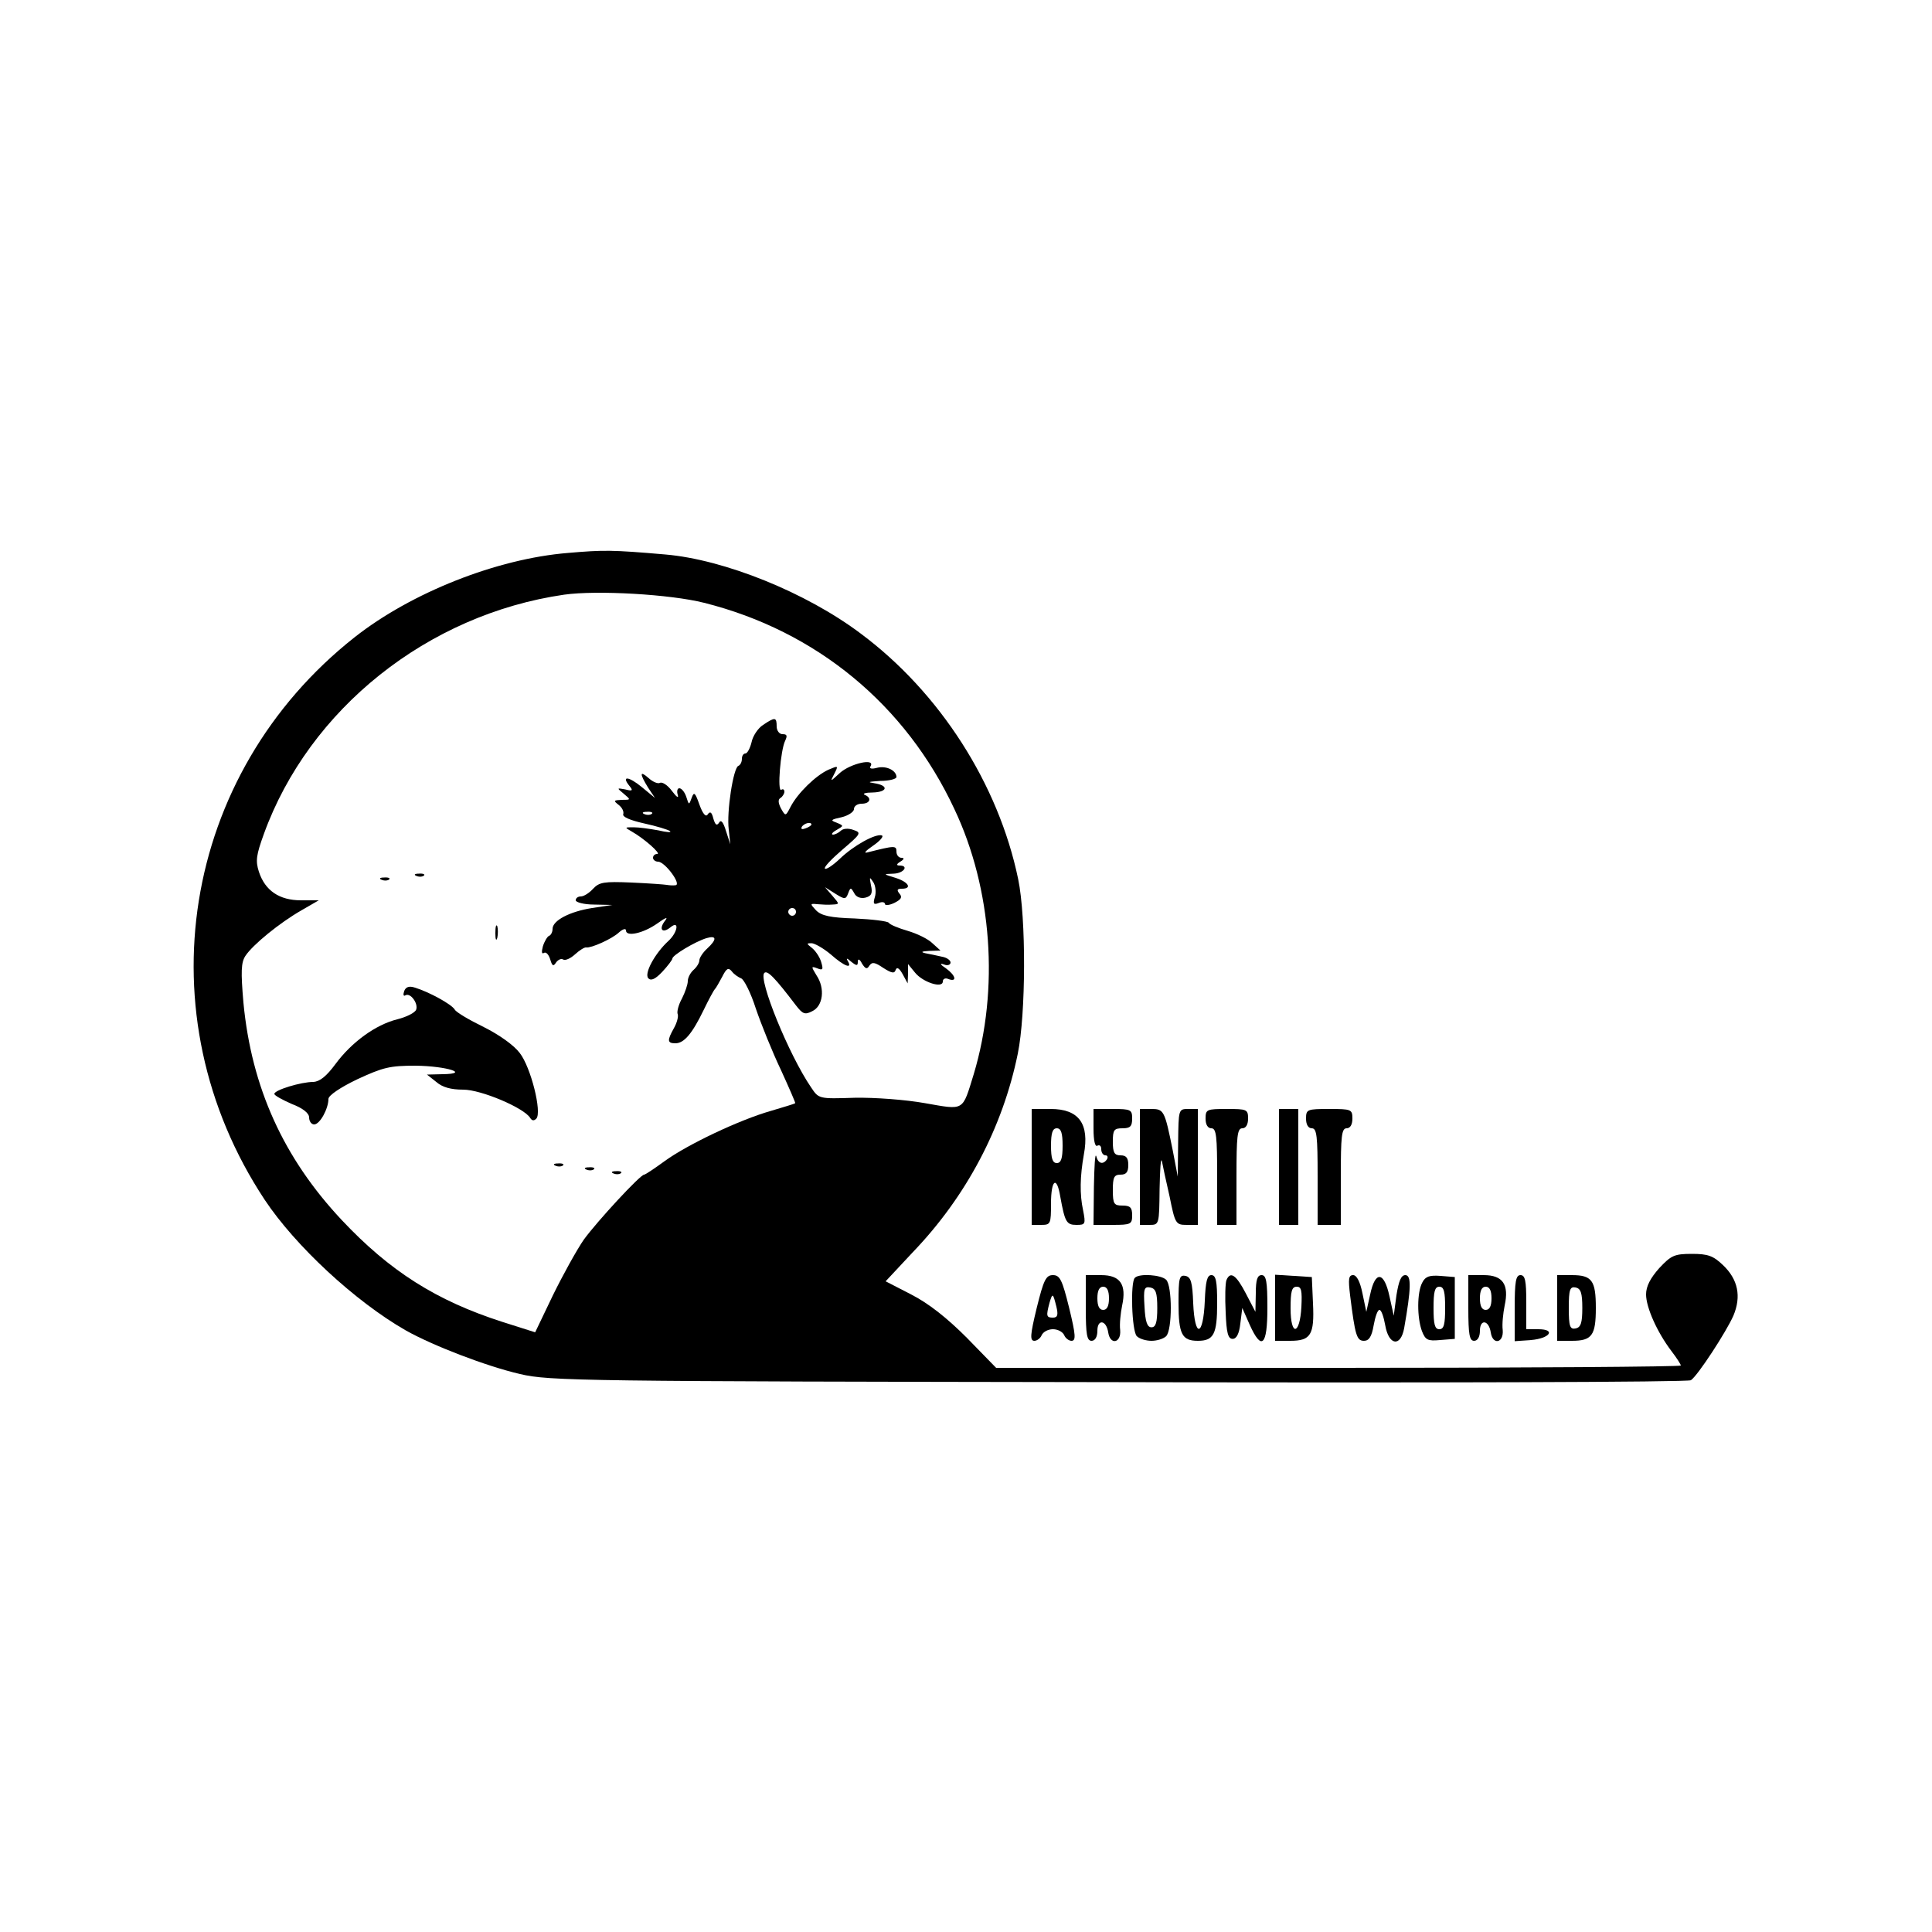 <?xml version="1.0" standalone="no"?>
<!DOCTYPE svg PUBLIC "-//W3C//DTD SVG 20010904//EN"
 "http://www.w3.org/TR/2001/REC-SVG-20010904/DTD/svg10.dtd">
<svg version="1.0" xmlns="http://www.w3.org/2000/svg"
 width="500pt" height="500pt" viewBox="0 0 500 500"
 preserveAspectRatio="xMidYMid meet">

<g transform="translate(0,500) scale(0.1,-0.1)"
fill="#000000" stroke="none">
<path d="M1470 3569 c-185 -15 -406 -103 -552 -218 -449 -354 -549 -978 -233
-1456 79 -119 234 -263 365 -338 69 -39 209 -93 296 -113 75 -18 162 -19 1549
-21 809 -2 1475 0 1481 5 18 12 92 126 110 167 21 50 12 94 -27 131 -25 24
-39 29 -80 29 -46 0 -54 -4 -85 -37 -23 -26 -34 -47 -34 -68 0 -33 28 -97 66
-147 13 -17 24 -34 24 -37 0 -3 -399 -6 -886 -6 l-886 0 -76 78 c-52 52 -99
89 -144 112 l-66 34 71 76 c138 144 232 322 271 513 21 102 22 351 1 452 -51
246 -203 483 -407 635 -142 107 -354 192 -506 205 -139 12 -159 12 -252 4z
m352 -129 c291 -73 522 -264 648 -534 98 -207 116 -466 50 -686 -30 -97 -23
-93 -126 -75 -50 9 -130 15 -182 14 -93 -3 -93 -3 -113 27 -58 85 -137 280
-121 296 8 8 28 -13 82 -84 17 -22 23 -25 42 -15 28 13 34 59 11 93 -14 23
-14 24 2 18 15 -6 16 -3 10 17 -4 13 -15 29 -24 36 -14 11 -14 12 -1 12 8 0
31 -13 50 -29 35 -31 57 -39 44 -17 -5 8 -2 8 9 -2 14 -11 17 -11 17 0 0 9 5
7 11 -5 9 -14 13 -15 19 -5 7 10 14 9 36 -6 22 -14 29 -15 32 -5 3 8 9 5 18
-11 l13 -24 1 25 0 25 18 -22 c20 -25 72 -42 72 -23 0 7 7 10 15 6 23 -8 18
10 -7 28 -15 10 -17 14 -5 10 9 -4 17 -1 17 5 0 6 -10 13 -22 15 -13 3 -32 7
-43 9 -13 3 -10 5 9 6 l30 1 -21 19 c-11 11 -40 25 -64 32 -24 7 -46 16 -49
21 -3 4 -43 9 -88 11 -63 2 -86 7 -100 21 -16 17 -16 18 3 16 11 -1 29 -2 39
-1 19 1 19 1 0 23 l-19 22 27 -17 c24 -15 27 -15 33 1 6 16 7 16 16 0 5 -10
17 -14 29 -11 15 4 19 11 14 32 -4 22 -4 23 6 8 6 -9 8 -27 4 -39 -5 -17 -3
-20 10 -15 9 4 16 2 16 -2 0 -5 11 -4 24 2 18 9 22 15 14 24 -8 10 -6 13 6 13
27 0 18 17 -16 28 -33 10 -33 10 -5 11 26 1 40 21 15 21 -9 0 -8 4 2 10 10 6
11 10 3 10 -7 0 -13 7 -13 16 0 16 -4 16 -75 -2 -11 -3 -5 4 14 17 19 13 29
25 23 27 -16 5 -73 -26 -109 -61 -18 -17 -35 -28 -38 -25 -4 3 17 25 45 49 48
41 50 44 29 51 -13 5 -27 4 -33 -2 -5 -5 -15 -10 -20 -10 -6 0 -2 6 9 12 19
11 19 11 0 19 -17 6 -15 8 13 14 17 4 32 14 32 21 0 8 9 14 20 14 22 0 27 15
8 23 -7 3 2 6 20 6 39 1 43 18 5 24 -20 3 -15 4 15 6 23 0 42 5 42 10 0 17
-26 30 -50 24 -15 -4 -21 -2 -17 4 13 22 -52 7 -79 -17 -26 -24 -26 -24 -15
-3 11 22 11 22 -15 11 -33 -15 -80 -61 -98 -96 -13 -25 -13 -25 -25 -4 -7 14
-8 23 -1 27 5 3 10 11 10 16 0 6 -4 8 -8 5 -11 -7 -2 103 10 127 6 13 5 17 -7
17 -8 0 -15 9 -15 20 0 24 -4 25 -35 4 -13 -8 -27 -29 -30 -45 -4 -16 -11 -29
-16 -29 -5 0 -9 -6 -9 -14 0 -8 -4 -16 -9 -18 -13 -4 -31 -119 -25 -165 l4
-38 -11 34 c-7 23 -13 31 -18 22 -6 -9 -10 -6 -15 11 -4 16 -8 19 -14 11 -5
-9 -13 0 -22 25 -11 31 -14 34 -20 17 -7 -19 -7 -19 -14 3 -4 12 -12 22 -18
22 -5 0 -7 -8 -4 -17 3 -10 -3 -6 -15 10 -11 15 -25 24 -31 21 -5 -3 -18 2
-29 12 -24 21 -24 12 -2 -24 l18 -27 -34 28 c-34 28 -54 30 -32 3 10 -12 8
-14 -11 -9 -22 4 -22 4 -4 -11 19 -16 19 -16 -5 -16 -21 -1 -22 -2 -8 -13 9
-7 14 -17 12 -24 -3 -7 18 -16 54 -24 32 -7 62 -16 67 -20 5 -4 -9 -3 -30 2
-22 4 -50 8 -64 8 -24 0 -24 0 -5 -11 32 -18 77 -58 66 -58 -6 0 -11 -4 -11
-10 0 -5 6 -10 13 -10 18 0 62 -60 45 -61 -7 -1 -17 0 -23 1 -5 1 -46 4 -91 6
-71 3 -83 1 -99 -16 -10 -11 -24 -20 -32 -20 -7 0 -13 -4 -13 -10 0 -5 21 -11
48 -11 l47 -1 -53 -8 c-57 -9 -102 -32 -102 -54 0 -8 -4 -16 -9 -18 -4 -1 -12
-14 -16 -27 -4 -15 -3 -21 3 -17 5 3 12 -4 16 -17 5 -17 8 -19 15 -8 5 7 13
11 18 8 6 -4 20 3 31 13 12 11 25 19 29 18 13 -2 67 22 85 39 10 9 18 11 18 5
0 -17 44 -8 81 18 22 16 29 18 20 7 -17 -22 -7 -34 14 -17 24 20 19 -13 -5
-35 -35 -32 -64 -85 -52 -97 7 -7 18 -2 36 17 14 15 26 31 26 34 0 9 59 44 88
53 27 8 28 -3 2 -27 -11 -10 -20 -24 -20 -30 0 -7 -7 -18 -15 -25 -8 -7 -15
-20 -15 -29 0 -9 -7 -29 -15 -45 -9 -16 -14 -35 -11 -41 2 -6 -2 -22 -10 -36
-18 -32 -17 -39 4 -39 22 0 43 24 73 86 13 27 26 51 29 54 3 3 11 17 19 32 11
22 16 25 25 14 6 -8 17 -15 24 -18 7 -2 25 -37 38 -78 14 -41 43 -113 65 -159
21 -46 38 -85 37 -86 -2 -2 -30 -10 -63 -20 -81 -23 -216 -87 -275 -130 -26
-19 -50 -35 -53 -35 -10 0 -121 -120 -156 -168 -18 -26 -54 -91 -80 -144 l-46
-96 -85 27 c-171 55 -291 131 -416 264 -150 160 -233 342 -254 562 -7 81 -6
104 5 121 19 29 89 86 145 118 l45 26 -46 0 c-56 0 -93 25 -109 74 -9 28 -7
43 13 98 117 323 424 568 777 619 85 12 275 1 362 -21z m-135 -546 c-3 -3 -12
-4 -19 -1 -8 3 -5 6 6 6 11 1 17 -2 13 -5z m413 -28 c0 -2 -7 -7 -16 -10 -8
-3 -12 -2 -9 4 6 10 25 14 25 6z m-40 -226 c0 -5 -4 -10 -10 -10 -5 0 -10 5
-10 10 0 6 5 10 10 10 6 0 10 -4 10 -10z"/>
<path d="M1078 2733 c7 -3 16 -2 19 1 4 3 -2 6 -13 5 -11 0 -14 -3 -6 -6z"/>
<path d="M988 2723 c7 -3 16 -2 19 1 4 3 -2 6 -13 5 -11 0 -14 -3 -6 -6z"/>
<path d="M1282 2585 c0 -16 2 -22 5 -12 2 9 2 23 0 30 -3 6 -5 -1 -5 -18z"/>
<path d="M1046 2435 c-3 -9 -2 -14 3 -11 13 8 34 -21 28 -37 -3 -8 -25 -19
-49 -25 -56 -14 -118 -59 -160 -116 -23 -31 -40 -45 -57 -46 -32 0 -101 -21
-101 -31 0 -4 20 -15 45 -26 29 -11 45 -24 45 -35 0 -10 6 -18 13 -18 15 0 37
41 37 66 0 9 31 30 75 51 67 31 84 35 151 35 80 -1 143 -21 69 -22 l-40 -1 24
-19 c16 -14 38 -20 70 -20 46 0 157 -47 173 -73 5 -8 10 -8 16 -2 15 16 -14
133 -43 170 -15 20 -53 47 -93 67 -37 18 -71 38 -75 45 -8 14 -67 46 -103 57
-15 5 -24 2 -28 -9z"/>
<path d="M1438 1983 c7 -3 16 -2 19 1 4 3 -2 6 -13 5 -11 0 -14 -3 -6 -6z"/>
<path d="M1518 1973 c7 -3 16 -2 19 1 4 3 -2 6 -13 5 -11 0 -14 -3 -6 -6z"/>
<path d="M1588 1963 c7 -3 16 -2 19 1 4 3 -2 6 -13 5 -11 0 -14 -3 -6 -6z"/>
<path d="M2670 1980 l0 -150 25 0 c24 0 25 3 25 55 0 63 15 73 24 18 12 -66
16 -73 42 -73 23 0 24 2 17 38 -9 41 -8 88 2 144 15 80 -13 118 -86 118 l-49
0 0 -150z m80 55 c0 -33 -4 -45 -15 -45 -11 0 -15 12 -15 45 0 33 4 45 15 45
11 0 15 -12 15 -45z"/>
<path d="M2830 2079 c0 -31 4 -48 10 -44 6 3 10 -1 10 -9 0 -9 5 -16 11 -16 5
0 7 -4 4 -10 -10 -15 -23 -12 -28 8 -3 9 -5 -27 -6 -80 l-1 -98 50 0 c47 0 50
2 50 25 0 20 -5 25 -25 25 -22 0 -25 4 -25 40 0 33 3 40 20 40 15 0 20 7 20
25 0 18 -5 25 -20 25 -16 0 -20 7 -20 35 0 31 3 35 25 35 20 0 25 5 25 25 0
23 -3 25 -50 25 l-50 0 0 -51z"/>
<path d="M2950 1980 l0 -150 25 0 c25 0 25 1 26 93 1 50 3 83 6 72 2 -11 11
-53 20 -92 14 -70 16 -73 44 -73 l29 0 0 150 0 150 -25 0 c-25 0 -25 -1 -26
-87 l-1 -88 -13 68 c-21 104 -23 107 -56 107 l-29 0 0 -150z"/>
<path d="M3120 2105 c0 -16 6 -25 15 -25 13 0 15 -21 15 -125 l0 -125 25 0 25
0 0 125 c0 104 2 125 15 125 9 0 15 9 15 25 0 24 -3 25 -55 25 -52 0 -55 -1
-55 -25z"/>
<path d="M3310 1980 l0 -150 25 0 25 0 0 150 0 150 -25 0 -25 0 0 -150z"/>
<path d="M3380 2105 c0 -16 6 -25 15 -25 13 0 15 -21 15 -125 l0 -125 30 0 30
0 0 125 c0 104 2 125 15 125 9 0 15 9 15 25 0 24 -3 25 -60 25 -57 0 -60 -1
-60 -25z"/>
<path d="M2683 1615 c-17 -70 -18 -85 -6 -85 7 0 16 7 19 15 4 8 16 15 29 15
13 0 25 -7 29 -15 3 -8 12 -15 19 -15 12 0 11 15 -6 85 -18 73 -24 85 -42 85
-18 0 -24 -12 -42 -85z m51 3 c5 -21 3 -28 -9 -28 -17 0 -18 4 -9 38 8 27 9
26 18 -10z"/>
<path d="M2810 1615 c0 -69 3 -85 15 -85 9 0 15 10 15 26 0 31 23 28 28 -4 5
-34 34 -28 31 6 -2 15 1 43 5 63 12 55 -5 79 -54 79 l-40 0 0 -85z m60 25 c0
-20 -5 -30 -15 -30 -10 0 -15 10 -15 30 0 20 5 30 15 30 10 0 15 -10 15 -30z"/>
<path d="M2937 1693 c-12 -11 -8 -138 5 -151 7 -7 24 -12 38 -12 14 0 31 5 38
12 16 16 16 130 0 146 -13 13 -70 17 -81 5z m58 -78 c0 -38 -4 -50 -15 -50
-11 0 -16 14 -18 53 -3 47 -1 53 15 50 14 -3 18 -13 18 -53z"/>
<path d="M3050 1628 c0 -81 9 -98 50 -98 41 0 50 17 50 97 0 57 -3 73 -15 73
-11 0 -15 -16 -17 -67 -4 -93 -26 -97 -30 -6 -2 55 -6 68 -20 71 -16 3 -18 -5
-18 -70z"/>
<path d="M3174 1687 c-3 -8 -4 -45 -2 -83 2 -53 6 -69 18 -69 10 0 17 13 20
40 l5 40 19 -43 c31 -69 46 -55 46 43 0 69 -3 85 -15 85 -11 0 -15 -12 -15
-47 l-1 -48 -25 48 c-25 48 -40 58 -50 34z"/>
<path d="M3300 1616 l0 -86 39 0 c53 0 63 15 59 97 l-3 68 -47 3 -48 3 0 -85z
m68 2 c-4 -74 -28 -77 -28 -4 0 44 3 56 16 56 12 0 14 -10 12 -52z"/>
<path d="M3494 1648 c13 -104 17 -118 36 -118 13 0 20 11 25 40 4 22 10 40 15
40 5 0 11 -18 15 -40 9 -52 40 -57 49 -7 18 102 19 137 3 137 -11 0 -17 -15
-23 -52 l-7 -53 -11 50 c-14 65 -37 67 -50 5 l-10 -45 -10 48 c-6 30 -15 47
-24 47 -12 0 -13 -10 -8 -52z"/>
<path d="M3681 1681 c-14 -25 -14 -91 -1 -126 9 -23 15 -26 47 -23 l38 3 0 80
0 80 -37 3 c-28 2 -39 -1 -47 -17z m59 -66 c0 -42 -3 -55 -15 -55 -12 0 -15
13 -15 55 0 42 3 55 15 55 12 0 15 -13 15 -55z"/>
<path d="M3800 1615 c0 -69 3 -85 15 -85 9 0 15 10 15 26 0 31 23 28 28 -4 5
-34 34 -28 31 6 -2 15 1 43 5 63 12 55 -5 79 -54 79 l-40 0 0 -85z m60 25 c0
-20 -5 -30 -15 -30 -10 0 -15 10 -15 30 0 20 5 30 15 30 10 0 15 -10 15 -30z"/>
<path d="M3920 1614 l0 -85 42 3 c49 4 66 28 19 28 l-31 0 0 70 c0 56 -3 70
-15 70 -12 0 -15 -16 -15 -86z"/>
<path d="M4030 1615 l0 -85 38 0 c52 0 62 14 62 85 0 71 -10 85 -62 85 l-38 0
0 -85z m65 0 c0 -39 -4 -50 -17 -53 -15 -3 -18 5 -18 53 0 48 3 56 18 53 13
-3 17 -14 17 -53z"/>
</g>
</svg>

